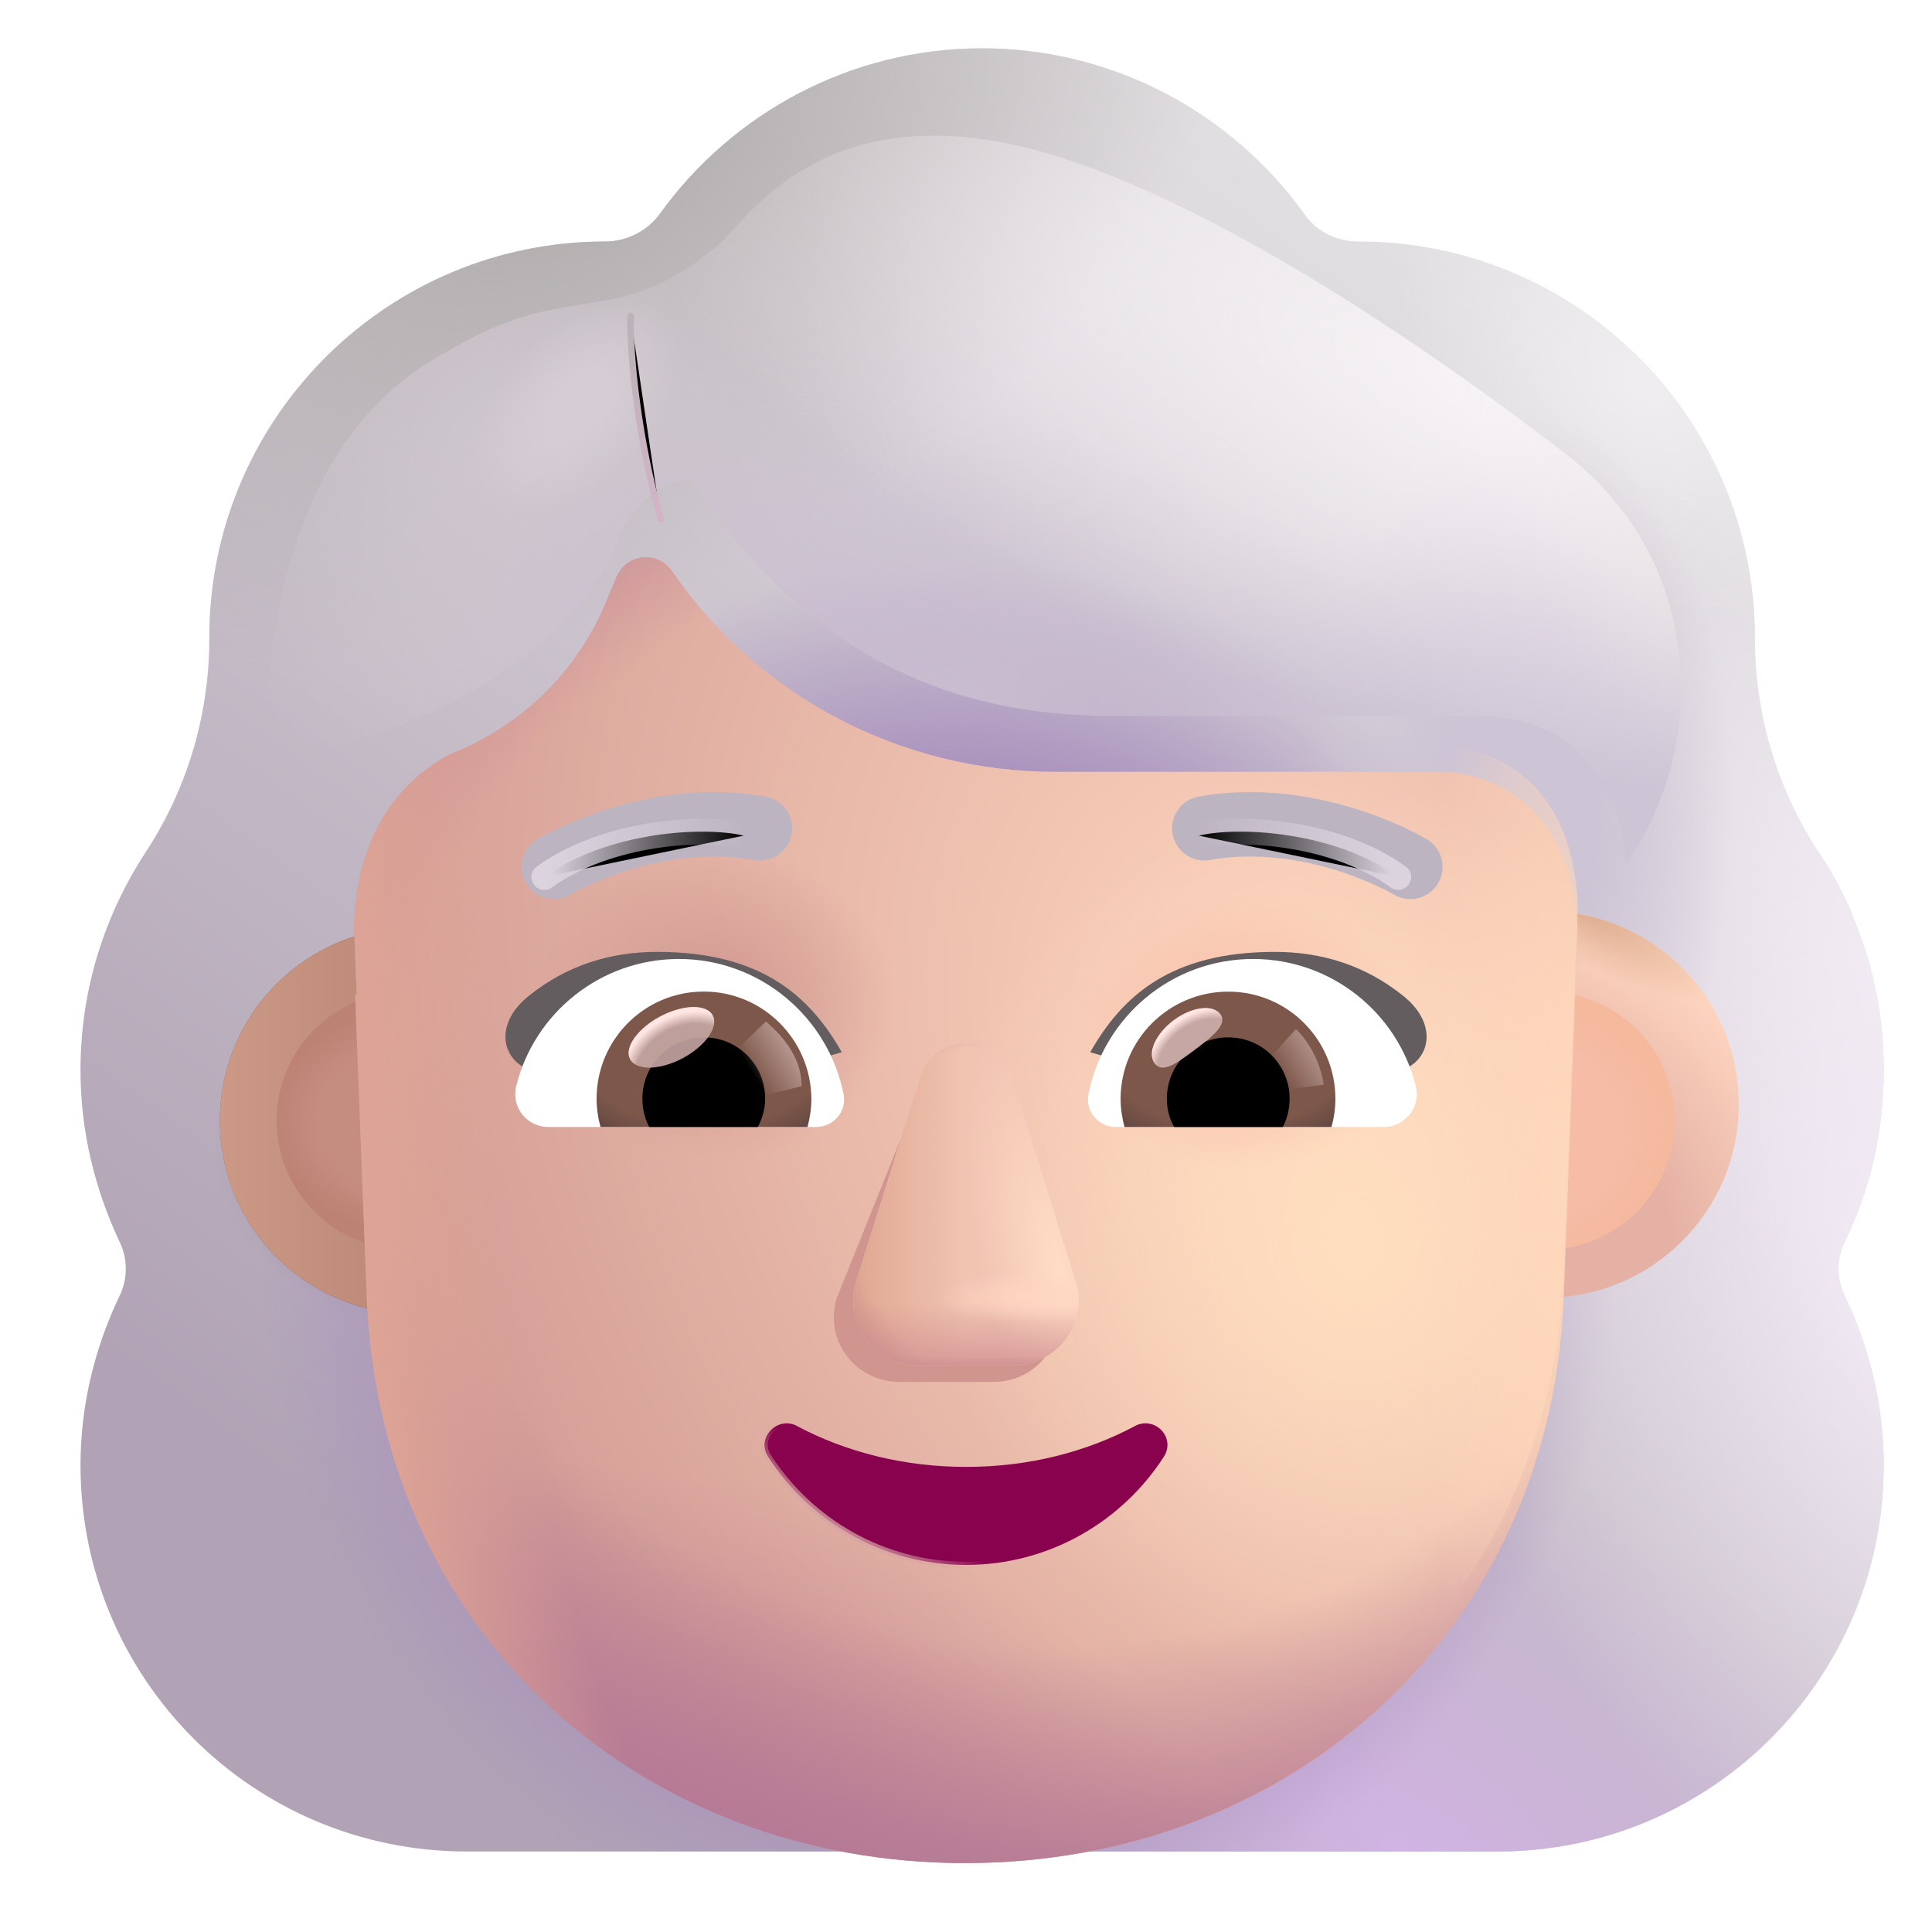 <svg viewBox="1 1 30 30" xmlns="http://www.w3.org/2000/svg">
<g filter="url(#filter0_i_3987_19514)">
<path fill-rule="evenodd" clip-rule="evenodd" d="M29.396 21.028C29.793 20.217 30 19.311 30 18.368C30 17.497 29.821 16.679 29.499 15.934H29.509C29.359 15.597 29.191 15.278 28.985 14.977L28.981 14.972C28.34 13.991 28 12.84 28 11.67V11.651C28 8.255 25.245 5.5 21.849 5.5C21.509 5.5 21.189 5.349 21 5.066C19.887 3.519 18.056 2.5 16 2.5C13.943 2.5 12.113 3.519 11 5.066C10.811 5.33 10.49 5.5 10.151 5.5C10.098 5.5 10.045 5.501 9.992 5.502C6.669 5.586 4 8.308 4 11.651V11.67C4 12.84 3.66 13.991 3.019 14.972L3.014 14.979C2.376 15.958 2 17.107 2 18.368C2 19.33 2.226 20.217 2.604 21.028C2.736 21.293 2.736 21.613 2.604 21.877C2.226 22.67 2 23.557 2 24.5C2 27.821 4.679 30.5 8 30.5H24C27.321 30.5 30 27.821 30 24.5C30 23.557 29.774 22.67 29.396 21.877C29.264 21.613 29.264 21.293 29.396 21.028Z" fill="url(#paint0_linear_3987_19514)"/>
<path fill-rule="evenodd" clip-rule="evenodd" d="M29.396 21.028C29.793 20.217 30 19.311 30 18.368C30 17.497 29.821 16.679 29.499 15.934H29.509C29.359 15.597 29.191 15.278 28.985 14.977L28.981 14.972C28.34 13.991 28 12.84 28 11.67V11.651C28 8.255 25.245 5.5 21.849 5.5C21.509 5.5 21.189 5.349 21 5.066C19.887 3.519 18.056 2.5 16 2.5C13.943 2.5 12.113 3.519 11 5.066C10.811 5.33 10.49 5.5 10.151 5.5C10.098 5.5 10.045 5.501 9.992 5.502C6.669 5.586 4 8.308 4 11.651V11.67C4 12.84 3.66 13.991 3.019 14.972L3.014 14.979C2.376 15.958 2 17.107 2 18.368C2 19.33 2.226 20.217 2.604 21.028C2.736 21.293 2.736 21.613 2.604 21.877C2.226 22.67 2 23.557 2 24.5C2 27.821 4.679 30.5 8 30.5H24C27.321 30.5 30 27.821 30 24.5C30 23.557 29.774 22.67 29.396 21.877C29.264 21.613 29.264 21.293 29.396 21.028Z" fill="url(#paint1_radial_3987_19514)"/>
<path fill-rule="evenodd" clip-rule="evenodd" d="M29.396 21.028C29.793 20.217 30 19.311 30 18.368C30 17.497 29.821 16.679 29.499 15.934H29.509C29.359 15.597 29.191 15.278 28.985 14.977L28.981 14.972C28.34 13.991 28 12.84 28 11.67V11.651C28 8.255 25.245 5.5 21.849 5.5C21.509 5.5 21.189 5.349 21 5.066C19.887 3.519 18.056 2.5 16 2.5C13.943 2.5 12.113 3.519 11 5.066C10.811 5.33 10.49 5.5 10.151 5.5C10.098 5.5 10.045 5.501 9.992 5.502C6.669 5.586 4 8.308 4 11.651V11.67C4 12.84 3.66 13.991 3.019 14.972L3.014 14.979C2.376 15.958 2 17.107 2 18.368C2 19.33 2.226 20.217 2.604 21.028C2.736 21.293 2.736 21.613 2.604 21.877C2.226 22.67 2 23.557 2 24.5C2 27.821 4.679 30.5 8 30.5H24C27.321 30.5 30 27.821 30 24.5C30 23.557 29.774 22.67 29.396 21.877C29.264 21.613 29.264 21.293 29.396 21.028Z" fill="url(#paint2_radial_3987_19514)"/>
<path fill-rule="evenodd" clip-rule="evenodd" d="M29.396 21.028C29.793 20.217 30 19.311 30 18.368C30 17.497 29.821 16.679 29.499 15.934H29.509C29.359 15.597 29.191 15.278 28.985 14.977L28.981 14.972C28.34 13.991 28 12.84 28 11.67V11.651C28 8.255 25.245 5.5 21.849 5.5C21.509 5.5 21.189 5.349 21 5.066C19.887 3.519 18.056 2.5 16 2.5C13.943 2.5 12.113 3.519 11 5.066C10.811 5.33 10.49 5.5 10.151 5.5C10.098 5.5 10.045 5.501 9.992 5.502C6.669 5.586 4 8.308 4 11.651V11.67C4 12.84 3.66 13.991 3.019 14.972L3.014 14.979C2.376 15.958 2 17.107 2 18.368C2 19.33 2.226 20.217 2.604 21.028C2.736 21.293 2.736 21.613 2.604 21.877C2.226 22.67 2 23.557 2 24.5C2 27.821 4.679 30.5 8 30.5H24C27.321 30.5 30 27.821 30 24.5C30 23.557 29.774 22.67 29.396 21.877C29.264 21.613 29.264 21.293 29.396 21.028Z" fill="url(#paint3_radial_3987_19514)"/>
<path fill-rule="evenodd" clip-rule="evenodd" d="M29.396 21.028C29.793 20.217 30 19.311 30 18.368C30 17.497 29.821 16.679 29.499 15.934H29.509C29.359 15.597 29.191 15.278 28.985 14.977L28.981 14.972C28.34 13.991 28 12.84 28 11.67V11.651C28 8.255 25.245 5.5 21.849 5.5C21.509 5.5 21.189 5.349 21 5.066C19.887 3.519 18.056 2.5 16 2.5C13.943 2.5 12.113 3.519 11 5.066C10.811 5.33 10.49 5.5 10.151 5.5C10.098 5.5 10.045 5.501 9.992 5.502C6.669 5.586 4 8.308 4 11.651V11.67C4 12.84 3.66 13.991 3.019 14.972L3.014 14.979C2.376 15.958 2 17.107 2 18.368C2 19.33 2.226 20.217 2.604 21.028C2.736 21.293 2.736 21.613 2.604 21.877C2.226 22.67 2 23.557 2 24.5C2 27.821 4.679 30.5 8 30.5H24C27.321 30.5 30 27.821 30 24.5C30 23.557 29.774 22.67 29.396 21.877C29.264 21.613 29.264 21.293 29.396 21.028Z" fill="url(#paint4_radial_3987_19514)"/>
<path fill-rule="evenodd" clip-rule="evenodd" d="M29.396 21.028C29.793 20.217 30 19.311 30 18.368C30 17.497 29.821 16.679 29.499 15.934H29.509C29.359 15.597 29.191 15.278 28.985 14.977L28.981 14.972C28.34 13.991 28 12.84 28 11.67V11.651C28 8.255 25.245 5.5 21.849 5.5C21.509 5.5 21.189 5.349 21 5.066C19.887 3.519 18.056 2.5 16 2.5C13.943 2.5 12.113 3.519 11 5.066C10.811 5.33 10.49 5.5 10.151 5.5C10.098 5.5 10.045 5.501 9.992 5.502C6.669 5.586 4 8.308 4 11.651V11.67C4 12.84 3.66 13.991 3.019 14.972L3.014 14.979C2.376 15.958 2 17.107 2 18.368C2 19.33 2.226 20.217 2.604 21.028C2.736 21.293 2.736 21.613 2.604 21.877C2.226 22.67 2 23.557 2 24.5C2 27.821 4.679 30.5 8 30.5H24C27.321 30.5 30 27.821 30 24.5C30 23.557 29.774 22.67 29.396 21.877C29.264 21.613 29.264 21.293 29.396 21.028Z" fill="url(#paint5_radial_3987_19514)"/>
<path fill-rule="evenodd" clip-rule="evenodd" d="M29.396 21.028C29.793 20.217 30 19.311 30 18.368C30 17.497 29.821 16.679 29.499 15.934H29.509C29.359 15.597 29.191 15.278 28.985 14.977L28.981 14.972C28.34 13.991 28 12.84 28 11.67V11.651C28 8.255 25.245 5.5 21.849 5.5C21.509 5.5 21.189 5.349 21 5.066C19.887 3.519 18.056 2.5 16 2.5C13.943 2.5 12.113 3.519 11 5.066C10.811 5.33 10.49 5.5 10.151 5.5C10.098 5.5 10.045 5.501 9.992 5.502C6.669 5.586 4 8.308 4 11.651V11.67C4 12.84 3.66 13.991 3.019 14.972L3.014 14.979C2.376 15.958 2 17.107 2 18.368C2 19.33 2.226 20.217 2.604 21.028C2.736 21.293 2.736 21.613 2.604 21.877C2.226 22.67 2 23.557 2 24.5C2 27.821 4.679 30.5 8 30.5H24C27.321 30.5 30 27.821 30 24.5C30 23.557 29.774 22.67 29.396 21.877C29.264 21.613 29.264 21.293 29.396 21.028Z" fill="url(#paint6_radial_3987_19514)"/>
<path fill-rule="evenodd" clip-rule="evenodd" d="M29.396 21.028C29.793 20.217 30 19.311 30 18.368C30 17.497 29.821 16.679 29.499 15.934H29.509C29.359 15.597 29.191 15.278 28.985 14.977L28.981 14.972C28.34 13.991 28 12.84 28 11.67V11.651C28 8.255 25.245 5.5 21.849 5.5C21.509 5.5 21.189 5.349 21 5.066C19.887 3.519 18.056 2.5 16 2.5C13.943 2.5 12.113 3.519 11 5.066C10.811 5.33 10.49 5.5 10.151 5.5C10.098 5.5 10.045 5.501 9.992 5.502C6.669 5.586 4 8.308 4 11.651V11.67C4 12.84 3.66 13.991 3.019 14.972L3.014 14.979C2.376 15.958 2 17.107 2 18.368C2 19.33 2.226 20.217 2.604 21.028C2.736 21.293 2.736 21.613 2.604 21.877C2.226 22.67 2 23.557 2 24.5C2 27.821 4.679 30.5 8 30.5H24C27.321 30.5 30 27.821 30 24.5C30 23.557 29.774 22.67 29.396 21.877C29.264 21.613 29.264 21.293 29.396 21.028Z" fill="url(#paint7_radial_3987_19514)"/>
<path fill-rule="evenodd" clip-rule="evenodd" d="M29.396 21.028C29.793 20.217 30 19.311 30 18.368C30 17.497 29.821 16.679 29.499 15.934H29.509C29.359 15.597 29.191 15.278 28.985 14.977L28.981 14.972C28.34 13.991 28 12.84 28 11.67V11.651C28 8.255 25.245 5.5 21.849 5.5C21.509 5.5 21.189 5.349 21 5.066C19.887 3.519 18.056 2.5 16 2.5C13.943 2.5 12.113 3.519 11 5.066C10.811 5.33 10.49 5.5 10.151 5.5C10.098 5.5 10.045 5.501 9.992 5.502C6.669 5.586 4 8.308 4 11.651V11.67C4 12.84 3.66 13.991 3.019 14.972L3.014 14.979C2.376 15.958 2 17.107 2 18.368C2 19.33 2.226 20.217 2.604 21.028C2.736 21.293 2.736 21.613 2.604 21.877C2.226 22.67 2 23.557 2 24.5C2 27.821 4.679 30.5 8 30.5H24C27.321 30.5 30 27.821 30 24.5C30 23.557 29.774 22.67 29.396 21.877C29.264 21.613 29.264 21.293 29.396 21.028Z" fill="url(#paint8_radial_3987_19514)"/>
</g>
<g filter="url(#filter1_i_3987_19514)">
<path d="M7.264 21.4C8.921 21.4 10.264 20.057 10.264 18.4C10.264 16.743 8.921 15.4 7.264 15.4C5.607 15.4 4.264 16.743 4.264 18.4C4.264 20.057 5.607 21.4 7.264 21.4Z" fill="url(#paint9_linear_3987_19514)"/>
</g>
<g filter="url(#filter2_i_3987_19514)">
<path d="M7.264 21.4C8.921 21.4 10.264 20.057 10.264 18.4C10.264 16.743 8.921 15.4 7.264 15.4C5.607 15.4 4.264 16.743 4.264 18.4C4.264 20.057 5.607 21.4 7.264 21.4Z" fill="url(#paint10_linear_3987_19514)"/>
</g>
<g filter="url(#filter3_i_3987_19514)">
<path d="M25 21.4C26.657 21.4 28 20.057 28 18.4C28 16.743 26.657 15.4 25 15.4C23.343 15.4 22 16.743 22 18.4C22 20.057 23.343 21.4 25 21.4Z" fill="url(#paint11_radial_3987_19514)"/>
<path d="M25 21.4C26.657 21.4 28 20.057 28 18.4C28 16.743 26.657 15.4 25 15.4C23.343 15.4 22 16.743 22 18.4C22 20.057 23.343 21.4 25 21.4Z" fill="url(#paint12_radial_3987_19514)"/>
</g>
<g filter="url(#filter4_f_3987_19514)">
<path d="M25 20.402C26.106 20.402 27.003 19.506 27.003 18.4C27.003 17.294 26.106 16.397 25 16.397C23.894 16.397 22.997 17.294 22.997 18.4C22.997 19.506 23.894 20.402 25 20.402Z" fill="#F6BCA5"/>
<path d="M25 20.402C26.106 20.402 27.003 19.506 27.003 18.4C27.003 17.294 26.106 16.397 25 16.397C23.894 16.397 22.997 17.294 22.997 18.4C22.997 19.506 23.894 20.402 25 20.402Z" fill="url(#paint13_radial_3987_19514)"/>
</g>
<g filter="url(#filter5_f_3987_19514)">
<path d="M7.3 20.402C8.406 20.402 9.303 19.506 9.303 18.4C9.303 17.294 8.406 16.397 7.3 16.397C6.194 16.397 5.297 17.294 5.297 18.4C5.297 19.506 6.194 20.402 7.3 20.402Z" fill="#C58C80"/>
<path d="M7.3 20.402C8.406 20.402 9.303 19.506 9.303 18.4C9.303 17.294 8.406 16.397 7.3 16.397C6.194 16.397 5.297 17.294 5.297 18.4C5.297 19.506 6.194 20.402 7.3 20.402Z" fill="url(#paint14_radial_3987_19514)"/>
</g>
<g filter="url(#filter6_i_3987_19514)">
<path d="M6.515 16.046H6.538L6.519 15.551L6.5 14.98C6.538 13.211 7.571 12.527 8.01 12.298C8.039 12.289 8.073 12.275 8.106 12.26C8.139 12.246 8.173 12.232 8.202 12.222C9.196 11.766 9.999 10.967 10.419 9.921L10.572 9.559C10.725 9.198 11.203 9.141 11.433 9.464C12.771 11.423 15.008 12.584 17.379 12.584H23.382C23.718 12.584 25.4 12.747 25.5 15.068L25.279 20.797C25.049 26.022 20.968 29.53 15.988 29.53C11.007 29.53 6.927 26.022 6.697 20.797L6.515 16.046Z" fill="url(#paint15_radial_3987_19514)"/>
<path d="M6.515 16.046H6.538L6.519 15.551L6.5 14.98C6.538 13.211 7.571 12.527 8.01 12.298C8.039 12.289 8.073 12.275 8.106 12.26C8.139 12.246 8.173 12.232 8.202 12.222C9.196 11.766 9.999 10.967 10.419 9.921L10.572 9.559C10.725 9.198 11.203 9.141 11.433 9.464C12.771 11.423 15.008 12.584 17.379 12.584H23.382C23.718 12.584 25.4 12.747 25.5 15.068L25.279 20.797C25.049 26.022 20.968 29.53 15.988 29.53C11.007 29.53 6.927 26.022 6.697 20.797L6.515 16.046Z" fill="url(#paint16_radial_3987_19514)"/>
<path d="M6.515 16.046H6.538L6.519 15.551L6.5 14.98C6.538 13.211 7.571 12.527 8.01 12.298C8.039 12.289 8.073 12.275 8.106 12.26C8.139 12.246 8.173 12.232 8.202 12.222C9.196 11.766 9.999 10.967 10.419 9.921L10.572 9.559C10.725 9.198 11.203 9.141 11.433 9.464C12.771 11.423 15.008 12.584 17.379 12.584H23.382C23.718 12.584 25.4 12.747 25.5 15.068L25.279 20.797C25.049 26.022 20.968 29.53 15.988 29.53C11.007 29.53 6.927 26.022 6.697 20.797L6.515 16.046Z" fill="url(#paint17_radial_3987_19514)"/>
<path d="M6.515 16.046H6.538L6.519 15.551L6.5 14.98C6.538 13.211 7.571 12.527 8.01 12.298C8.039 12.289 8.073 12.275 8.106 12.26C8.139 12.246 8.173 12.232 8.202 12.222C9.196 11.766 9.999 10.967 10.419 9.921L10.572 9.559C10.725 9.198 11.203 9.141 11.433 9.464C12.771 11.423 15.008 12.584 17.379 12.584H23.382C23.718 12.584 25.4 12.747 25.5 15.068L25.279 20.797C25.049 26.022 20.968 29.53 15.988 29.53C11.007 29.53 6.927 26.022 6.697 20.797L6.515 16.046Z" fill="url(#paint18_radial_3987_19514)"/>
<path d="M6.515 16.046H6.538L6.519 15.551L6.5 14.98C6.538 13.211 7.571 12.527 8.01 12.298C8.039 12.289 8.073 12.275 8.106 12.26C8.139 12.246 8.173 12.232 8.202 12.222C9.196 11.766 9.999 10.967 10.419 9.921L10.572 9.559C10.725 9.198 11.203 9.141 11.433 9.464C12.771 11.423 15.008 12.584 17.379 12.584H23.382C23.718 12.584 25.4 12.747 25.5 15.068L25.279 20.797C25.049 26.022 20.968 29.53 15.988 29.53C11.007 29.53 6.927 26.022 6.697 20.797L6.515 16.046Z" fill="url(#paint19_radial_3987_19514)"/>
<path d="M6.515 16.046H6.538L6.519 15.551L6.5 14.98C6.538 13.211 7.571 12.527 8.01 12.298C8.039 12.289 8.073 12.275 8.106 12.26C8.139 12.246 8.173 12.232 8.202 12.222C9.196 11.766 9.999 10.967 10.419 9.921L10.572 9.559C10.725 9.198 11.203 9.141 11.433 9.464C12.771 11.423 15.008 12.584 17.379 12.584H23.382C23.718 12.584 25.4 12.747 25.5 15.068L25.279 20.797C25.049 26.022 20.968 29.53 15.988 29.53C11.007 29.53 6.927 26.022 6.697 20.797L6.515 16.046Z" fill="url(#paint20_radial_3987_19514)"/>
<path d="M6.515 16.046H6.538L6.519 15.551L6.5 14.98C6.538 13.211 7.571 12.527 8.01 12.298C8.039 12.289 8.073 12.275 8.106 12.26C8.139 12.246 8.173 12.232 8.202 12.222C9.196 11.766 9.999 10.967 10.419 9.921L10.572 9.559C10.725 9.198 11.203 9.141 11.433 9.464C12.771 11.423 15.008 12.584 17.379 12.584H23.382C23.718 12.584 25.4 12.747 25.5 15.068L25.279 20.797C25.049 26.022 20.968 29.53 15.988 29.53C11.007 29.53 6.927 26.022 6.697 20.797L6.515 16.046Z" fill="url(#paint21_radial_3987_19514)"/>
</g>
<path d="M6.515 16.046H6.538L6.519 15.551L6.5 14.98C6.538 13.211 7.571 12.527 8.01 12.298C8.039 12.289 8.073 12.275 8.106 12.26C8.139 12.246 8.173 12.232 8.202 12.222C9.196 11.766 9.999 10.967 10.419 9.921L10.572 9.559C10.725 9.198 11.203 9.141 11.433 9.464C12.771 11.423 15.008 12.584 17.379 12.584H23.382C23.718 12.584 25.4 12.747 25.5 15.068L25.279 20.797C25.049 26.022 20.968 29.53 15.988 29.53C11.007 29.53 6.927 26.022 6.697 20.797L6.515 16.046Z" fill="url(#paint22_radial_3987_19514)"/>
<g filter="url(#filter7_f_3987_19514)">
<path d="M15.268 17.985L13.994 21.154C13.791 21.806 14.277 22.458 14.964 22.458H16.43C17.118 22.458 17.603 21.796 17.401 21.154L16.41 17.985C16.198 17.283 15.491 17.283 15.268 17.985Z" fill="#D19590"/>
</g>
<g filter="url(#filter8_f_3987_19514)">
<path d="M15.287 17.727L14.296 20.896C14.094 21.548 14.579 22.2 15.267 22.2H16.733C17.421 22.2 17.906 21.538 17.704 20.896L16.713 17.727C16.5 17.024 15.51 17.024 15.287 17.727Z" fill="#F1C4B2"/>
<path d="M15.287 17.727L14.296 20.896C14.094 21.548 14.579 22.2 15.267 22.2H16.733C17.421 22.2 17.906 21.538 17.704 20.896L16.713 17.727C16.5 17.024 15.51 17.024 15.287 17.727Z" fill="url(#paint23_radial_3987_19514)"/>
<path d="M15.287 17.727L14.296 20.896C14.094 21.548 14.579 22.2 15.267 22.2H16.733C17.421 22.2 17.906 21.538 17.704 20.896L16.713 17.727C16.5 17.024 15.51 17.024 15.287 17.727Z" fill="url(#paint24_linear_3987_19514)"/>
<path d="M15.287 17.727L14.296 20.896C14.094 21.548 14.579 22.2 15.267 22.2H16.733C17.421 22.2 17.906 21.538 17.704 20.896L16.713 17.727C16.5 17.024 15.51 17.024 15.287 17.727Z" fill="url(#paint25_linear_3987_19514)"/>
<path d="M15.287 17.727L14.296 20.896C14.094 21.548 14.579 22.2 15.267 22.2H16.733C17.421 22.2 17.906 21.538 17.704 20.896L16.713 17.727C16.5 17.024 15.51 17.024 15.287 17.727Z" fill="url(#paint26_radial_3987_19514)"/>
</g>
<path d="M15.287 17.727L14.296 20.896C14.094 21.548 14.579 22.2 15.267 22.2H16.733C17.421 22.2 17.906 21.538 17.704 20.896L16.713 17.727C16.5 17.024 15.51 17.024 15.287 17.727Z" fill="url(#paint27_linear_3987_19514)"/>
<path d="M15.287 17.727L14.296 20.896C14.094 21.548 14.579 22.2 15.267 22.2H16.733C17.421 22.2 17.906 21.538 17.704 20.896L16.713 17.727C16.5 17.024 15.51 17.024 15.287 17.727Z" fill="url(#paint28_radial_3987_19514)"/>
<path d="M13.373 23.142L13.373 23.142L13.373 23.141C13.219 23.061 13.059 23.111 12.963 23.214C12.868 23.317 12.832 23.478 12.929 23.622C13.579 24.629 14.711 25.3 16 25.3C17.29 25.3 18.422 24.628 19.071 23.622C19.167 23.474 19.133 23.312 19.036 23.21C18.94 23.108 18.78 23.062 18.627 23.141L18.627 23.141L18.627 23.142C17.867 23.547 16.973 23.778 16 23.778C15.037 23.778 14.133 23.547 13.373 23.142Z" fill="#88024E" stroke="url(#paint29_linear_3987_19514)" stroke-width="0.1"/>
<g filter="url(#filter9_i_3987_19514)">
<path d="M18.129 17.339C18.624 16.469 19.376 15.781 20.996 15.781C21.704 15.781 22.388 15.978 22.996 16.469C23.497 16.874 23.43 17.392 23.042 17.586L22.005 18.178C20.79 17.785 19.446 17.732 18.129 17.339Z" fill="#635D5F"/>
</g>
<g filter="url(#filter10_i_3987_19514)">
<path d="M13.871 17.339C13.376 16.469 12.624 15.781 11.005 15.781C10.296 15.781 9.612 15.978 9.005 16.469C8.503 16.874 8.571 17.392 8.959 17.586L9.995 18.178C11.211 17.785 12.555 17.732 13.871 17.339Z" fill="#635D5F"/>
</g>
<g filter="url(#filter11_i_3987_19514)">
<path d="M9.665 15.085L9.657 15.09C9.657 15.09 9.657 15.09 9.656 15.09C9.42 15.232 9.113 15.155 8.971 14.918C8.829 14.682 8.906 14.374 9.143 14.232L9.144 14.232L9.146 14.23L9.152 14.227L9.169 14.217C9.184 14.209 9.204 14.197 9.23 14.184C9.281 14.156 9.354 14.118 9.446 14.074C9.63 13.986 9.891 13.874 10.21 13.772C10.844 13.57 11.73 13.4 12.687 13.569C12.959 13.617 13.14 13.876 13.092 14.148C13.044 14.42 12.785 14.602 12.513 14.554C11.77 14.422 11.056 14.552 10.514 14.725C10.246 14.811 10.027 14.905 9.876 14.977C9.801 15.012 9.743 15.043 9.706 15.063C9.687 15.073 9.674 15.081 9.665 15.085Z" fill="#BDB4C2"/>
</g>
<g filter="url(#filter12_i_3987_19514)">
<path fill-rule="evenodd" clip-rule="evenodd" d="M22.957 14.232C22.957 14.232 22.957 14.232 22.7 14.661L22.957 14.232C23.194 14.374 23.271 14.682 23.129 14.918C22.987 15.155 22.68 15.232 22.444 15.091C22.444 15.091 22.443 15.09 22.443 15.09L22.435 15.085C22.426 15.081 22.413 15.073 22.394 15.063C22.357 15.043 22.299 15.012 22.224 14.977C22.073 14.905 21.854 14.811 21.586 14.725C21.044 14.552 20.33 14.422 19.587 14.554C19.315 14.602 19.056 14.42 19.008 14.148C18.96 13.876 19.141 13.617 19.413 13.569C20.37 13.4 21.256 13.57 21.89 13.772C22.209 13.874 22.471 13.986 22.654 14.074C22.746 14.118 22.819 14.156 22.87 14.184C22.896 14.197 22.916 14.209 22.931 14.217L22.948 14.227L22.954 14.23L22.956 14.232L22.957 14.232Z" fill="#BDB4C2"/>
</g>
<path d="M20.458 15.891C21.675 15.891 22.704 16.73 22.984 17.865C23.067 18.19 22.817 18.5 22.485 18.5H18.325C18.06 18.5 17.849 18.258 17.901 17.993C18.136 16.798 19.187 15.891 20.458 15.891Z" fill="white"/>
<path d="M20.072 16.398C20.995 16.398 21.736 17.146 21.736 18.061C21.736 18.213 21.713 18.364 21.675 18.5H18.461C18.423 18.356 18.401 18.213 18.401 18.061C18.401 17.146 19.149 16.398 20.072 16.398Z" fill="url(#paint30_radial_3987_19514)"/>
<path d="M19.119 18.061C19.119 17.532 19.543 17.108 20.072 17.108C20.601 17.108 21.025 17.532 21.025 18.061C21.025 18.22 20.987 18.371 20.919 18.5H19.233C19.157 18.371 19.119 18.22 19.119 18.061Z" fill="black"/>
<g filter="url(#filter13_f_3987_19514)">
<path d="M19.95 16.749C20.068 16.908 19.82 17.101 19.539 17.312C19.257 17.522 19.048 17.671 18.929 17.512C18.811 17.353 18.943 17.054 19.225 16.843C19.507 16.633 19.831 16.591 19.95 16.749Z" fill="#C7A7A3"/>
<path d="M19.95 16.749C20.068 16.908 19.82 17.101 19.539 17.312C19.257 17.522 19.048 17.671 18.929 17.512C18.811 17.353 18.943 17.054 19.225 16.843C19.507 16.633 19.831 16.591 19.95 16.749Z" fill="url(#paint31_radial_3987_19514)"/>
</g>
<g filter="url(#filter14_f_3987_19514)">
<path d="M21.554 17.842C21.493 17.412 21.241 17.088 21.123 16.98L20.638 17.511L20.857 17.937L21.554 17.842Z" fill="url(#paint32_linear_3987_19514)"/>
</g>
<path d="M11.542 15.891C10.325 15.891 9.296 16.73 9.016 17.865C8.933 18.19 9.183 18.5 9.515 18.5H13.675C13.94 18.5 14.152 18.258 14.099 17.993C13.864 16.798 12.805 15.891 11.542 15.891Z" fill="white"/>
<path d="M11.928 16.397C11.005 16.397 10.264 17.146 10.264 18.061C10.264 18.212 10.287 18.364 10.325 18.5H13.539C13.577 18.356 13.599 18.212 13.599 18.061C13.592 17.146 12.851 16.397 11.928 16.397Z" fill="url(#paint33_radial_3987_19514)"/>
<path d="M12.881 18.061C12.881 17.532 12.457 17.108 11.928 17.108C11.399 17.108 10.975 17.532 10.975 18.061C10.975 18.22 11.013 18.372 11.081 18.5H12.768C12.835 18.372 12.881 18.22 12.881 18.061Z" fill="black"/>
<g filter="url(#filter15_f_3987_19514)">
<path d="M13.448 17.866C13.448 17.328 13.011 16.97 12.893 16.861L12.355 17.381L12.686 18.055L13.448 17.866Z" fill="url(#paint34_linear_3987_19514)"/>
</g>
<g filter="url(#filter16_f_3987_19514)">
<ellipse cx="11.426" cy="17.108" rx="0.726" ry="0.368" transform="rotate(-27.914 11.426 17.108)" fill="#C7A7A3" fill-opacity="0.9"/>
<ellipse cx="11.426" cy="17.108" rx="0.726" ry="0.368" transform="rotate(-27.914 11.426 17.108)" fill="url(#paint35_radial_3987_19514)"/>
</g>
<g filter="url(#filter17_f_3987_19514)">
<path d="M19.616 13.976C20.218 13.83 21.713 13.903 22.712 14.618" stroke="url(#paint36_linear_3987_19514)" stroke-width="0.4" stroke-linecap="round"/>
</g>
<g filter="url(#filter18_f_3987_19514)">
<path d="M12.548 13.976C11.947 13.83 10.451 13.903 9.452 14.618" stroke="url(#paint37_linear_3987_19514)" stroke-width="0.4" stroke-linecap="round"/>
</g>
<g filter="url(#filter19_if_3987_19514)">
<path d="M4.557 13.55C4.533 13.581 4.51 13.605 4.488 13.62C4.508 13.599 4.531 13.576 4.557 13.55C4.734 13.319 4.967 12.641 5.078 11.432C5.236 9.714 5.836 7.417 7.826 6.37C9.752 5.198 10.431 6.057 12.026 4.729C12.456 4.371 13.431 2.698 16.132 3.057C18.832 3.417 22.741 6.041 25.224 7.956C27.418 9.647 27.412 12.581 26.131 14.331C26.157 13.721 25.777 12.018 23.834 12.018H18.185C15.717 12.018 13.437 11.131 11.643 8.331C11.38 8.341 10.823 8.457 10.431 9.432C9.942 10.651 8.299 11.807 6.689 12.307C5.51 12.673 4.84 13.268 4.557 13.55Z" fill="url(#paint38_radial_3987_19514)"/>
<path d="M4.557 13.55C4.533 13.581 4.51 13.605 4.488 13.62C4.508 13.599 4.531 13.576 4.557 13.55C4.734 13.319 4.967 12.641 5.078 11.432C5.236 9.714 5.836 7.417 7.826 6.37C9.752 5.198 10.431 6.057 12.026 4.729C12.456 4.371 13.431 2.698 16.132 3.057C18.832 3.417 22.741 6.041 25.224 7.956C27.418 9.647 27.412 12.581 26.131 14.331C26.157 13.721 25.777 12.018 23.834 12.018H18.185C15.717 12.018 13.437 11.131 11.643 8.331C11.38 8.341 10.823 8.457 10.431 9.432C9.942 10.651 8.299 11.807 6.689 12.307C5.51 12.673 4.84 13.268 4.557 13.55Z" fill="url(#paint39_radial_3987_19514)"/>
<path d="M4.557 13.55C4.533 13.581 4.51 13.605 4.488 13.62C4.508 13.599 4.531 13.576 4.557 13.55C4.734 13.319 4.967 12.641 5.078 11.432C5.236 9.714 5.836 7.417 7.826 6.37C9.752 5.198 10.431 6.057 12.026 4.729C12.456 4.371 13.431 2.698 16.132 3.057C18.832 3.417 22.741 6.041 25.224 7.956C27.418 9.647 27.412 12.581 26.131 14.331C26.157 13.721 25.777 12.018 23.834 12.018H18.185C15.717 12.018 13.437 11.131 11.643 8.331C11.38 8.341 10.823 8.457 10.431 9.432C9.942 10.651 8.299 11.807 6.689 12.307C5.51 12.673 4.84 13.268 4.557 13.55Z" fill="url(#paint40_radial_3987_19514)"/>
<path d="M4.557 13.55C4.533 13.581 4.51 13.605 4.488 13.62C4.508 13.599 4.531 13.576 4.557 13.55C4.734 13.319 4.967 12.641 5.078 11.432C5.236 9.714 5.836 7.417 7.826 6.37C9.752 5.198 10.431 6.057 12.026 4.729C12.456 4.371 13.431 2.698 16.132 3.057C18.832 3.417 22.741 6.041 25.224 7.956C27.418 9.647 27.412 12.581 26.131 14.331C26.157 13.721 25.777 12.018 23.834 12.018H18.185C15.717 12.018 13.437 11.131 11.643 8.331C11.38 8.341 10.823 8.457 10.431 9.432C9.942 10.651 8.299 11.807 6.689 12.307C5.51 12.673 4.84 13.268 4.557 13.55Z" fill="url(#paint41_radial_3987_19514)"/>
<path d="M4.557 13.55C4.533 13.581 4.51 13.605 4.488 13.62C4.508 13.599 4.531 13.576 4.557 13.55C4.734 13.319 4.967 12.641 5.078 11.432C5.236 9.714 5.836 7.417 7.826 6.37C9.752 5.198 10.431 6.057 12.026 4.729C12.456 4.371 13.431 2.698 16.132 3.057C18.832 3.417 22.741 6.041 25.224 7.956C27.418 9.647 27.412 12.581 26.131 14.331C26.157 13.721 25.777 12.018 23.834 12.018H18.185C15.717 12.018 13.437 11.131 11.643 8.331C11.38 8.341 10.823 8.457 10.431 9.432C9.942 10.651 8.299 11.807 6.689 12.307C5.51 12.673 4.84 13.268 4.557 13.55Z" fill="url(#paint42_radial_3987_19514)"/>
<path d="M4.557 13.55C4.533 13.581 4.51 13.605 4.488 13.62C4.508 13.599 4.531 13.576 4.557 13.55C4.734 13.319 4.967 12.641 5.078 11.432C5.236 9.714 5.836 7.417 7.826 6.37C9.752 5.198 10.431 6.057 12.026 4.729C12.456 4.371 13.431 2.698 16.132 3.057C18.832 3.417 22.741 6.041 25.224 7.956C27.418 9.647 27.412 12.581 26.131 14.331C26.157 13.721 25.777 12.018 23.834 12.018H18.185C15.717 12.018 13.437 11.131 11.643 8.331C11.38 8.341 10.823 8.457 10.431 9.432C9.942 10.651 8.299 11.807 6.689 12.307C5.51 12.673 4.84 13.268 4.557 13.55Z" fill="url(#paint43_radial_3987_19514)"/>
</g>
<g filter="url(#filter20_f_3987_19514)">
<path d="M10.791 5.906C10.78 6.531 10.91 7.838 11.26 9.062" stroke="url(#paint44_linear_3987_19514)" stroke-width="0.1" stroke-linecap="round"/>
</g>
<defs>
<filter id="filter0_i_3987_19514" x="2" y="1.75" width="28.25" height="28.75" filterUnits="userSpaceOnUse" color-interpolation-filters="sRGB">
<feFlood flood-opacity="0" result="BackgroundImageFix"/>
<feBlend mode="normal" in="SourceGraphic" in2="BackgroundImageFix" result="shape"/>
<feColorMatrix in="SourceAlpha" type="matrix" values="0 0 0 0 0 0 0 0 0 0 0 0 0 0 0 0 0 0 127 0" result="hardAlpha"/>
<feOffset dx="0.25" dy="-0.75"/>
<feGaussianBlur stdDeviation="0.75"/>
<feComposite in2="hardAlpha" operator="arithmetic" k2="-1" k3="1"/>
<feColorMatrix type="matrix" values="0 0 0 0 0.624 0 0 0 0 0.533 0 0 0 0 0.706 0 0 0 1 0"/>
<feBlend mode="normal" in2="shape" result="effect1_innerShadow_3987_19514"/>
</filter>
<filter id="filter1_i_3987_19514" x="4.264" y="15.4" width="6.15" height="6" filterUnits="userSpaceOnUse" color-interpolation-filters="sRGB">
<feFlood flood-opacity="0" result="BackgroundImageFix"/>
<feBlend mode="normal" in="SourceGraphic" in2="BackgroundImageFix" result="shape"/>
<feColorMatrix in="SourceAlpha" type="matrix" values="0 0 0 0 0 0 0 0 0 0 0 0 0 0 0 0 0 0 127 0" result="hardAlpha"/>
<feOffset dx="0.15"/>
<feGaussianBlur stdDeviation="0.25"/>
<feComposite in2="hardAlpha" operator="arithmetic" k2="-1" k3="1"/>
<feColorMatrix type="matrix" values="0 0 0 0 0.608 0 0 0 0 0.459 0 0 0 0 0.404 0 0 0 1 0"/>
<feBlend mode="normal" in2="shape" result="effect1_innerShadow_3987_19514"/>
</filter>
<filter id="filter2_i_3987_19514" x="4.264" y="15.4" width="6.15" height="6" filterUnits="userSpaceOnUse" color-interpolation-filters="sRGB">
<feFlood flood-opacity="0" result="BackgroundImageFix"/>
<feBlend mode="normal" in="SourceGraphic" in2="BackgroundImageFix" result="shape"/>
<feColorMatrix in="SourceAlpha" type="matrix" values="0 0 0 0 0 0 0 0 0 0 0 0 0 0 0 0 0 0 127 0" result="hardAlpha"/>
<feOffset dx="0.15"/>
<feGaussianBlur stdDeviation="0.25"/>
<feComposite in2="hardAlpha" operator="arithmetic" k2="-1" k3="1"/>
<feColorMatrix type="matrix" values="0 0 0 0 0.894 0 0 0 0 0.682 0 0 0 0 0.6 0 0 0 1 0"/>
<feBlend mode="normal" in2="shape" result="effect1_innerShadow_3987_19514"/>
</filter>
<filter id="filter3_i_3987_19514" x="22" y="15.15" width="6" height="6.25" filterUnits="userSpaceOnUse" color-interpolation-filters="sRGB">
<feFlood flood-opacity="0" result="BackgroundImageFix"/>
<feBlend mode="normal" in="SourceGraphic" in2="BackgroundImageFix" result="shape"/>
<feColorMatrix in="SourceAlpha" type="matrix" values="0 0 0 0 0 0 0 0 0 0 0 0 0 0 0 0 0 0 127 0" result="hardAlpha"/>
<feOffset dy="-0.25"/>
<feGaussianBlur stdDeviation="0.25"/>
<feComposite in2="hardAlpha" operator="arithmetic" k2="-1" k3="1"/>
<feColorMatrix type="matrix" values="0 0 0 0 0.784 0 0 0 0 0.573 0 0 0 0 0.514 0 0 0 1 0"/>
<feBlend mode="normal" in2="shape" result="effect1_innerShadow_3987_19514"/>
</filter>
<filter id="filter4_f_3987_19514" x="22.497" y="15.897" width="5.005" height="5.005" filterUnits="userSpaceOnUse" color-interpolation-filters="sRGB">
<feFlood flood-opacity="0" result="BackgroundImageFix"/>
<feBlend mode="normal" in="SourceGraphic" in2="BackgroundImageFix" result="shape"/>
<feGaussianBlur stdDeviation="0.25" result="effect1_foregroundBlur_3987_19514"/>
</filter>
<filter id="filter5_f_3987_19514" x="4.897" y="15.997" width="4.805" height="4.805" filterUnits="userSpaceOnUse" color-interpolation-filters="sRGB">
<feFlood flood-opacity="0" result="BackgroundImageFix"/>
<feBlend mode="normal" in="SourceGraphic" in2="BackgroundImageFix" result="shape"/>
<feGaussianBlur stdDeviation="0.2" result="effect1_foregroundBlur_3987_19514"/>
</filter>
<filter id="filter6_i_3987_19514" x="6.5" y="9.252" width="19" height="20.679" filterUnits="userSpaceOnUse" color-interpolation-filters="sRGB">
<feFlood flood-opacity="0" result="BackgroundImageFix"/>
<feBlend mode="normal" in="SourceGraphic" in2="BackgroundImageFix" result="shape"/>
<feColorMatrix in="SourceAlpha" type="matrix" values="0 0 0 0 0 0 0 0 0 0 0 0 0 0 0 0 0 0 127 0" result="hardAlpha"/>
<feOffset dy="0.4"/>
<feGaussianBlur stdDeviation="0.3"/>
<feComposite in2="hardAlpha" operator="arithmetic" k2="-1" k3="1"/>
<feColorMatrix type="matrix" values="0 0 0 0 0.808 0 0 0 0 0.592 0 0 0 0 0.525 0 0 0 1 0"/>
<feBlend mode="normal" in2="shape" result="effect1_innerShadow_3987_19514"/>
</filter>
<filter id="filter7_f_3987_19514" x="13.447" y="16.958" width="4.5" height="6" filterUnits="userSpaceOnUse" color-interpolation-filters="sRGB">
<feFlood flood-opacity="0" result="BackgroundImageFix"/>
<feBlend mode="normal" in="SourceGraphic" in2="BackgroundImageFix" result="shape"/>
<feGaussianBlur stdDeviation="0.25" result="effect1_foregroundBlur_3987_19514"/>
</filter>
<filter id="filter8_f_3987_19514" x="14" y="16.95" width="4" height="5.5" filterUnits="userSpaceOnUse" color-interpolation-filters="sRGB">
<feFlood flood-opacity="0" result="BackgroundImageFix"/>
<feBlend mode="normal" in="SourceGraphic" in2="BackgroundImageFix" result="shape"/>
<feGaussianBlur stdDeviation="0.125" result="effect1_foregroundBlur_3987_19514"/>
</filter>
<filter id="filter9_i_3987_19514" x="17.929" y="15.781" width="5.423" height="2.397" filterUnits="userSpaceOnUse" color-interpolation-filters="sRGB">
<feFlood flood-opacity="0" result="BackgroundImageFix"/>
<feBlend mode="normal" in="SourceGraphic" in2="BackgroundImageFix" result="shape"/>
<feColorMatrix in="SourceAlpha" type="matrix" values="0 0 0 0 0 0 0 0 0 0 0 0 0 0 0 0 0 0 127 0" result="hardAlpha"/>
<feOffset dx="-0.2"/>
<feGaussianBlur stdDeviation="0.2"/>
<feComposite in2="hardAlpha" operator="arithmetic" k2="-1" k3="1"/>
<feColorMatrix type="matrix" values="0 0 0 0 0.141 0 0 0 0 0.086 0 0 0 0 0.176 0 0 0 1 0"/>
<feBlend mode="normal" in2="shape" result="effect1_innerShadow_3987_19514"/>
</filter>
<filter id="filter10_i_3987_19514" x="8.648" y="15.781" width="5.423" height="2.397" filterUnits="userSpaceOnUse" color-interpolation-filters="sRGB">
<feFlood flood-opacity="0" result="BackgroundImageFix"/>
<feBlend mode="normal" in="SourceGraphic" in2="BackgroundImageFix" result="shape"/>
<feColorMatrix in="SourceAlpha" type="matrix" values="0 0 0 0 0 0 0 0 0 0 0 0 0 0 0 0 0 0 127 0" result="hardAlpha"/>
<feOffset dx="0.2"/>
<feGaussianBlur stdDeviation="0.125"/>
<feComposite in2="hardAlpha" operator="arithmetic" k2="-1" k3="1"/>
<feColorMatrix type="matrix" values="0 0 0 0 0.133 0 0 0 0 0.078 0 0 0 0 0.169 0 0 0 1 0"/>
<feBlend mode="normal" in2="shape" result="effect1_innerShadow_3987_19514"/>
</filter>
<filter id="filter11_i_3987_19514" x="8.9" y="13.3" width="4.4" height="1.861" filterUnits="userSpaceOnUse" color-interpolation-filters="sRGB">
<feFlood flood-opacity="0" result="BackgroundImageFix"/>
<feBlend mode="normal" in="SourceGraphic" in2="BackgroundImageFix" result="shape"/>
<feColorMatrix in="SourceAlpha" type="matrix" values="0 0 0 0 0 0 0 0 0 0 0 0 0 0 0 0 0 0 127 0" result="hardAlpha"/>
<feOffset dx="0.2" dy="-0.2"/>
<feGaussianBlur stdDeviation="0.15"/>
<feComposite in2="hardAlpha" operator="arithmetic" k2="-1" k3="1"/>
<feColorMatrix type="matrix" values="0 0 0 0 0.655 0 0 0 0 0.6 0 0 0 0 0.694 0 0 0 1 0"/>
<feBlend mode="normal" in2="shape" result="effect1_innerShadow_3987_19514"/>
</filter>
<filter id="filter12_i_3987_19514" x="19" y="13.3" width="4.4" height="1.861" filterUnits="userSpaceOnUse" color-interpolation-filters="sRGB">
<feFlood flood-opacity="0" result="BackgroundImageFix"/>
<feBlend mode="normal" in="SourceGraphic" in2="BackgroundImageFix" result="shape"/>
<feColorMatrix in="SourceAlpha" type="matrix" values="0 0 0 0 0 0 0 0 0 0 0 0 0 0 0 0 0 0 127 0" result="hardAlpha"/>
<feOffset dx="0.2" dy="-0.2"/>
<feGaussianBlur stdDeviation="0.15"/>
<feComposite in2="hardAlpha" operator="arithmetic" k2="-1" k3="1"/>
<feColorMatrix type="matrix" values="0 0 0 0 0.655 0 0 0 0 0.6 0 0 0 0 0.694 0 0 0 1 0"/>
<feBlend mode="normal" in2="shape" result="effect1_innerShadow_3987_19514"/>
</filter>
<filter id="filter13_f_3987_19514" x="18.786" y="16.553" width="1.294" height="1.125" filterUnits="userSpaceOnUse" color-interpolation-filters="sRGB">
<feFlood flood-opacity="0" result="BackgroundImageFix"/>
<feBlend mode="normal" in="SourceGraphic" in2="BackgroundImageFix" result="shape"/>
<feGaussianBlur stdDeviation="0.05" result="effect1_foregroundBlur_3987_19514"/>
</filter>
<filter id="filter14_f_3987_19514" x="20.438" y="16.779" width="1.316" height="1.357" filterUnits="userSpaceOnUse" color-interpolation-filters="sRGB">
<feFlood flood-opacity="0" result="BackgroundImageFix"/>
<feBlend mode="normal" in="SourceGraphic" in2="BackgroundImageFix" result="shape"/>
<feGaussianBlur stdDeviation="0.1" result="effect1_foregroundBlur_3987_19514"/>
</filter>
<filter id="filter15_f_3987_19514" x="12.155" y="16.661" width="1.493" height="1.594" filterUnits="userSpaceOnUse" color-interpolation-filters="sRGB">
<feFlood flood-opacity="0" result="BackgroundImageFix"/>
<feBlend mode="normal" in="SourceGraphic" in2="BackgroundImageFix" result="shape"/>
<feGaussianBlur stdDeviation="0.1" result="effect1_foregroundBlur_3987_19514"/>
</filter>
<filter id="filter16_f_3987_19514" x="10.661" y="16.538" width="1.529" height="1.141" filterUnits="userSpaceOnUse" color-interpolation-filters="sRGB">
<feFlood flood-opacity="0" result="BackgroundImageFix"/>
<feBlend mode="normal" in="SourceGraphic" in2="BackgroundImageFix" result="shape"/>
<feGaussianBlur stdDeviation="0.05" result="effect1_foregroundBlur_3987_19514"/>
</filter>
<filter id="filter17_f_3987_19514" x="19.016" y="13.314" width="4.296" height="1.904" filterUnits="userSpaceOnUse" color-interpolation-filters="sRGB">
<feFlood flood-opacity="0" result="BackgroundImageFix"/>
<feBlend mode="normal" in="SourceGraphic" in2="BackgroundImageFix" result="shape"/>
<feGaussianBlur stdDeviation="0.2" result="effect1_foregroundBlur_3987_19514"/>
</filter>
<filter id="filter18_f_3987_19514" x="8.852" y="13.314" width="4.296" height="1.904" filterUnits="userSpaceOnUse" color-interpolation-filters="sRGB">
<feFlood flood-opacity="0" result="BackgroundImageFix"/>
<feBlend mode="normal" in="SourceGraphic" in2="BackgroundImageFix" result="shape"/>
<feGaussianBlur stdDeviation="0.2" result="effect1_foregroundBlur_3987_19514"/>
</filter>
<filter id="filter19_if_3987_19514" x="3.988" y="2.507" width="23.514" height="12.324" filterUnits="userSpaceOnUse" color-interpolation-filters="sRGB">
<feFlood flood-opacity="0" result="BackgroundImageFix"/>
<feBlend mode="normal" in="SourceGraphic" in2="BackgroundImageFix" result="shape"/>
<feColorMatrix in="SourceAlpha" type="matrix" values="0 0 0 0 0 0 0 0 0 0 0 0 0 0 0 0 0 0 127 0" result="hardAlpha"/>
<feOffset dx="0.1" dy="0.1"/>
<feComposite in2="hardAlpha" operator="arithmetic" k2="-1" k3="1"/>
<feColorMatrix type="matrix" values="0 0 0 0 0 0 0 0 0 0 0 0 0 0 0 0 0 0 0.25 0"/>
<feBlend mode="normal" in2="shape" result="effect1_innerShadow_3987_19514"/>
<feGaussianBlur stdDeviation="0.25" result="effect2_foregroundBlur_3987_19514"/>
</filter>
<filter id="filter20_f_3987_19514" x="10.54" y="5.656" width="0.969" height="3.656" filterUnits="userSpaceOnUse" color-interpolation-filters="sRGB">
<feFlood flood-opacity="0" result="BackgroundImageFix"/>
<feBlend mode="normal" in="SourceGraphic" in2="BackgroundImageFix" result="shape"/>
<feGaussianBlur stdDeviation="0.1" result="effect1_foregroundBlur_3987_19514"/>
</filter>
<linearGradient id="paint0_linear_3987_19514" x1="27.188" y1="7.375" x2="11.25" y2="29.188" gradientUnits="userSpaceOnUse">
<stop stop-color="#E4E2E4"/>
<stop offset="1" stop-color="#B1A3B5"/>
</linearGradient>
<radialGradient id="paint1_radial_3987_19514" cx="0" cy="0" r="1" gradientUnits="userSpaceOnUse" gradientTransform="translate(22.688 30.5) rotate(-55.823) scale(6.119 13.952)">
<stop stop-color="#D1B4E2"/>
<stop offset="1" stop-color="#D1B4E2" stop-opacity="0"/>
</radialGradient>
<radialGradient id="paint2_radial_3987_19514" cx="0" cy="0" r="1" gradientUnits="userSpaceOnUse" gradientTransform="translate(15.375 21.375) rotate(102.848) scale(10.962 10.562)">
<stop offset="0.684" stop-color="#A890BD"/>
<stop offset="1" stop-color="#A890BD" stop-opacity="0"/>
</radialGradient>
<radialGradient id="paint3_radial_3987_19514" cx="0" cy="0" r="1" gradientUnits="userSpaceOnUse" gradientTransform="translate(6.109 20.297) rotate(130.301) scale(1.619 2.281)">
<stop stop-color="#9F91A4"/>
<stop offset="1" stop-color="#9F91A4" stop-opacity="0"/>
</radialGradient>
<radialGradient id="paint4_radial_3987_19514" cx="0" cy="0" r="1" gradientUnits="userSpaceOnUse" gradientTransform="translate(9.5 4) rotate(61.389) scale(7.048 11.692)">
<stop offset="0.132" stop-color="#B3AEAE"/>
<stop offset="1" stop-color="#B3AEAE" stop-opacity="0"/>
</radialGradient>
<radialGradient id="paint5_radial_3987_19514" cx="0" cy="0" r="1" gradientUnits="userSpaceOnUse" gradientTransform="translate(26.25 7.688) rotate(132.51) scale(3.052 4.266)">
<stop stop-color="#F0EEF0"/>
<stop offset="1" stop-color="#F0EEF0" stop-opacity="0"/>
</radialGradient>
<radialGradient id="paint6_radial_3987_19514" cx="0" cy="0" r="1" gradientUnits="userSpaceOnUse" gradientTransform="translate(30 16.812) rotate(163.779) scale(3.58 7.789)">
<stop stop-color="#F0EBF1"/>
<stop offset="1" stop-color="#F0EBF1" stop-opacity="0"/>
</radialGradient>
<radialGradient id="paint7_radial_3987_19514" cx="0" cy="0" r="1" gradientUnits="userSpaceOnUse" gradientTransform="translate(30.562 22) rotate(160.182) scale(7.374 11.749)">
<stop stop-color="#F3EBF6"/>
<stop offset="1" stop-color="#F3EBF6" stop-opacity="0"/>
</radialGradient>
<radialGradient id="paint8_radial_3987_19514" cx="0" cy="0" r="1" gradientUnits="userSpaceOnUse" gradientTransform="translate(24.312 14.5) rotate(-88.323) scale(6.409 3.378)">
<stop offset="0.37" stop-color="#CDC4D5"/>
<stop offset="1" stop-color="#CDC4D5" stop-opacity="0"/>
</radialGradient>
<linearGradient id="paint9_linear_3987_19514" x1="4.264" y1="18.562" x2="7.727" y2="18.562" gradientUnits="userSpaceOnUse">
<stop stop-color="#8D645F"/>
<stop offset="1" stop-color="#604138"/>
</linearGradient>
<linearGradient id="paint10_linear_3987_19514" x1="4.264" y1="18.562" x2="9.781" y2="18.562" gradientUnits="userSpaceOnUse">
<stop stop-color="#CC9987"/>
<stop offset="1" stop-color="#AC7864"/>
</linearGradient>
<radialGradient id="paint11_radial_3987_19514" cx="0" cy="0" r="1" gradientUnits="userSpaceOnUse" gradientTransform="translate(24.406 20.219) rotate(-48.104) scale(5.101 6.228)">
<stop offset="0.444" stop-color="#E5B1A5"/>
<stop offset="0.944" stop-color="#FFD8C1"/>
</radialGradient>
<radialGradient id="paint12_radial_3987_19514" cx="0" cy="0" r="1" gradientUnits="userSpaceOnUse" gradientTransform="translate(25.453 15.266) rotate(29.271) scale(2.812 0.795)">
<stop stop-color="#DBA98B"/>
<stop offset="1" stop-color="#DBA98B" stop-opacity="0"/>
</radialGradient>
<radialGradient id="paint13_radial_3987_19514" cx="0" cy="0" r="1" gradientUnits="userSpaceOnUse" gradientTransform="translate(24.188 18.609) rotate(-4.254) scale(2.823 2.207)">
<stop offset="0.719" stop-color="#F4B89E" stop-opacity="0"/>
<stop offset="1" stop-color="#F5B99D"/>
</radialGradient>
<radialGradient id="paint14_radial_3987_19514" cx="0" cy="0" r="1" gradientUnits="userSpaceOnUse" gradientTransform="translate(7.422 18.4) rotate(180) scale(2.25 1.775)">
<stop offset="0.667" stop-color="#BC8272" stop-opacity="0"/>
<stop offset="1" stop-color="#BC8272"/>
</radialGradient>
<radialGradient id="paint15_radial_3987_19514" cx="0" cy="0" r="1" gradientUnits="userSpaceOnUse" gradientTransform="translate(21.331 17.398) rotate(155.244) scale(13.352 17.872)">
<stop stop-color="#FFD7BF"/>
<stop offset="1" stop-color="#D59F97"/>
</radialGradient>
<radialGradient id="paint16_radial_3987_19514" cx="0" cy="0" r="1" gradientUnits="userSpaceOnUse" gradientTransform="translate(22.062 19.938) rotate(172.574) scale(6.508 7.183)">
<stop stop-color="#FFDEBF"/>
<stop offset="1" stop-color="#FFDEBF" stop-opacity="0"/>
</radialGradient>
<radialGradient id="paint17_radial_3987_19514" cx="0" cy="0" r="1" gradientUnits="userSpaceOnUse" gradientTransform="translate(11.562 31.062) rotate(-70.959) scale(7.471 9.48)">
<stop stop-color="#B87C92"/>
<stop offset="1" stop-color="#B87C92" stop-opacity="0"/>
</radialGradient>
<radialGradient id="paint18_radial_3987_19514" cx="0" cy="0" r="1" gradientUnits="userSpaceOnUse" gradientTransform="translate(17.007 17.69) rotate(97.761) scale(12.55 14.527)">
<stop offset="0.673" stop-color="#B47896" stop-opacity="0"/>
<stop offset="1" stop-color="#B47896"/>
</radialGradient>
<radialGradient id="paint19_radial_3987_19514" cx="0" cy="0" r="1" gradientUnits="userSpaceOnUse" gradientTransform="translate(19.375 20.625) rotate(168.897) scale(13.121 22.59)">
<stop offset="0.795" stop-color="#E2A895" stop-opacity="0"/>
<stop offset="1" stop-color="#E2A895"/>
</radialGradient>
<radialGradient id="paint20_radial_3987_19514" cx="0" cy="0" r="1" gradientUnits="userSpaceOnUse" gradientTransform="translate(20.291 16.618) rotate(-90) scale(2.146 2.633)">
<stop stop-color="#F6BAA9"/>
<stop offset="1" stop-color="#F6BAA9" stop-opacity="0"/>
</radialGradient>
<radialGradient id="paint21_radial_3987_19514" cx="0" cy="0" r="1" gradientUnits="userSpaceOnUse" gradientTransform="translate(12.129 16.192) rotate(-90) scale(2.447 2.804)">
<stop stop-color="#D09790"/>
<stop offset="1" stop-color="#D09790" stop-opacity="0"/>
</radialGradient>
<radialGradient id="paint22_radial_3987_19514" cx="0" cy="0" r="1" gradientUnits="userSpaceOnUse" gradientTransform="translate(25.5 19.391) rotate(180) scale(2.396 12.017)">
<stop stop-color="#FFD8BC"/>
<stop offset="1" stop-color="#FFD8BC" stop-opacity="0"/>
</radialGradient>
<radialGradient id="paint23_radial_3987_19514" cx="0" cy="0" r="1" gradientUnits="userSpaceOnUse" gradientTransform="translate(17.462 20.746) rotate(-102.564) scale(3.904 1.203)">
<stop offset="0.017" stop-color="#FFDCC5"/>
<stop offset="1" stop-color="#FFDCC5" stop-opacity="0"/>
</radialGradient>
<linearGradient id="paint24_linear_3987_19514" x1="14.25" y1="20.882" x2="16" y2="20.882" gradientUnits="userSpaceOnUse">
<stop stop-color="#DFA791"/>
<stop offset="1" stop-color="#DFA791" stop-opacity="0"/>
</linearGradient>
<linearGradient id="paint25_linear_3987_19514" x1="16" y1="22.372" x2="16" y2="21.234" gradientUnits="userSpaceOnUse">
<stop stop-color="#D29394"/>
<stop offset="1" stop-color="#D29394" stop-opacity="0"/>
</linearGradient>
<radialGradient id="paint26_radial_3987_19514" cx="0" cy="0" r="1" gradientUnits="userSpaceOnUse" gradientTransform="translate(17.016 21.141) rotate(-180) scale(1.453 0.406)">
<stop stop-color="#FFD6C2"/>
<stop offset="1" stop-color="#FFD6C2" stop-opacity="0"/>
</radialGradient>
<linearGradient id="paint27_linear_3987_19514" x1="16.146" y1="22.323" x2="16.146" y2="22.063" gradientUnits="userSpaceOnUse">
<stop stop-color="#CC8C8D"/>
<stop offset="1" stop-color="#CC8C8D" stop-opacity="0"/>
</linearGradient>
<radialGradient id="paint28_radial_3987_19514" cx="0" cy="0" r="1" gradientUnits="userSpaceOnUse" gradientTransform="translate(16.703 20.031) rotate(145.529) scale(3.101 3.727)">
<stop offset="0.778" stop-color="#CC8C8D" stop-opacity="0"/>
<stop offset="1" stop-color="#CC8C8D"/>
</radialGradient>
<linearGradient id="paint29_linear_3987_19514" x1="14.016" y1="25" x2="14.875" y2="23.672" gradientUnits="userSpaceOnUse">
<stop stop-color="#D9A4A4"/>
<stop offset="0.663" stop-color="#D9A4A4" stop-opacity="0"/>
</linearGradient>
<radialGradient id="paint30_radial_3987_19514" cx="0" cy="0" r="1" gradientUnits="userSpaceOnUse" gradientTransform="translate(20.068 17.287) rotate(90) scale(1.513 2.406)">
<stop offset="0.802" stop-color="#7D574A"/>
<stop offset="1" stop-color="#694B43"/>
<stop offset="1" stop-color="#804D49"/>
<stop offset="1" stop-color="#664944"/>
</radialGradient>
<radialGradient id="paint31_radial_3987_19514" cx="0" cy="0" r="1" gradientUnits="userSpaceOnUse" gradientTransform="translate(19.643 17.444) rotate(-127.812) scale(0.705 0.971)">
<stop offset="0.766" stop-color="#FFE6E2" stop-opacity="0"/>
<stop offset="0.966" stop-color="#FFE6E2"/>
</radialGradient>
<linearGradient id="paint32_linear_3987_19514" x1="21.519" y1="17.387" x2="20.934" y2="17.748" gradientUnits="userSpaceOnUse">
<stop stop-color="#B4948D"/>
<stop offset="1" stop-color="#B4948D" stop-opacity="0"/>
</linearGradient>
<radialGradient id="paint33_radial_3987_19514" cx="0" cy="0" r="1" gradientUnits="userSpaceOnUse" gradientTransform="translate(11.932 17.287) rotate(90) scale(1.513 2.406)">
<stop offset="0.802" stop-color="#7D574A"/>
<stop offset="1" stop-color="#694B43"/>
<stop offset="1" stop-color="#804D49"/>
<stop offset="1" stop-color="#664944"/>
</radialGradient>
<linearGradient id="paint34_linear_3987_19514" x1="13.319" y1="17.387" x2="12.733" y2="17.748" gradientUnits="userSpaceOnUse">
<stop stop-color="#B4948D"/>
<stop offset="1" stop-color="#B4948D" stop-opacity="0"/>
</linearGradient>
<radialGradient id="paint35_radial_3987_19514" cx="0" cy="0" r="1" gradientUnits="userSpaceOnUse" gradientTransform="translate(11.398 17.695) rotate(-90.897) scale(0.921 1.107)">
<stop offset="0.766" stop-color="#FFE6E2" stop-opacity="0"/>
<stop offset="0.966" stop-color="#FFE6E2"/>
</radialGradient>
<linearGradient id="paint36_linear_3987_19514" x1="22.625" y1="14.375" x2="19.616" y2="14.375" gradientUnits="userSpaceOnUse">
<stop stop-color="#DBD4DE"/>
<stop offset="1" stop-color="#DBD4DE" stop-opacity="0"/>
</linearGradient>
<linearGradient id="paint37_linear_3987_19514" x1="9.539" y1="14.375" x2="12.548" y2="14.375" gradientUnits="userSpaceOnUse">
<stop stop-color="#DBD4DE"/>
<stop offset="1" stop-color="#DBD4DE" stop-opacity="0"/>
</linearGradient>
<radialGradient id="paint38_radial_3987_19514" cx="0" cy="0" r="1" gradientUnits="userSpaceOnUse" gradientTransform="translate(14.138 14.393) rotate(-19.745) scale(13.505 19.754)">
<stop offset="0.862" stop-color="#D6D4D5" stop-opacity="0"/>
<stop offset="1" stop-color="#D6D4D5"/>
</radialGradient>
<radialGradient id="paint39_radial_3987_19514" cx="0" cy="0" r="1" gradientUnits="userSpaceOnUse" gradientTransform="translate(9.162 8.018) rotate(124.216) scale(5.669 5.729)">
<stop stop-color="#D1C8D0"/>
<stop offset="1" stop-color="#D1C8D0" stop-opacity="0"/>
</radialGradient>
<radialGradient id="paint40_radial_3987_19514" cx="0" cy="0" r="1" gradientUnits="userSpaceOnUse" gradientTransform="translate(25.599 13.768) rotate(-159.55) scale(7.871 4.005)">
<stop offset="0.39" stop-color="#CDC4D5"/>
<stop offset="1" stop-color="#CDC4D5" stop-opacity="0"/>
</radialGradient>
<radialGradient id="paint41_radial_3987_19514" cx="0" cy="0" r="1" gradientUnits="userSpaceOnUse" gradientTransform="translate(15.745 11.768) rotate(-75.073) scale(4.528 9.145)">
<stop stop-color="#C9BDD0"/>
<stop offset="1" stop-color="#C9BDD0" stop-opacity="0"/>
</radialGradient>
<radialGradient id="paint42_radial_3987_19514" cx="0" cy="0" r="1" gradientUnits="userSpaceOnUse" gradientTransform="translate(9.88 7.206) rotate(132.563) scale(1.987 1.18)">
<stop offset="0.3" stop-color="#D5CDD3"/>
<stop offset="1" stop-color="#D5CDD3" stop-opacity="0"/>
</radialGradient>
<radialGradient id="paint43_radial_3987_19514" cx="0" cy="0" r="1" gradientUnits="userSpaceOnUse" gradientTransform="translate(24.287 6.831) rotate(106.6) scale(5.674 14.16)">
<stop stop-color="#F7F3F6"/>
<stop offset="1" stop-color="#F7F3F6" stop-opacity="0"/>
</radialGradient>
<linearGradient id="paint44_linear_3987_19514" x1="10.338" y1="6.281" x2="10.947" y2="8.984" gradientUnits="userSpaceOnUse">
<stop stop-color="#BBB3B8"/>
<stop offset="1" stop-color="#D2B4C6"/>
</linearGradient>
</defs>
</svg>
